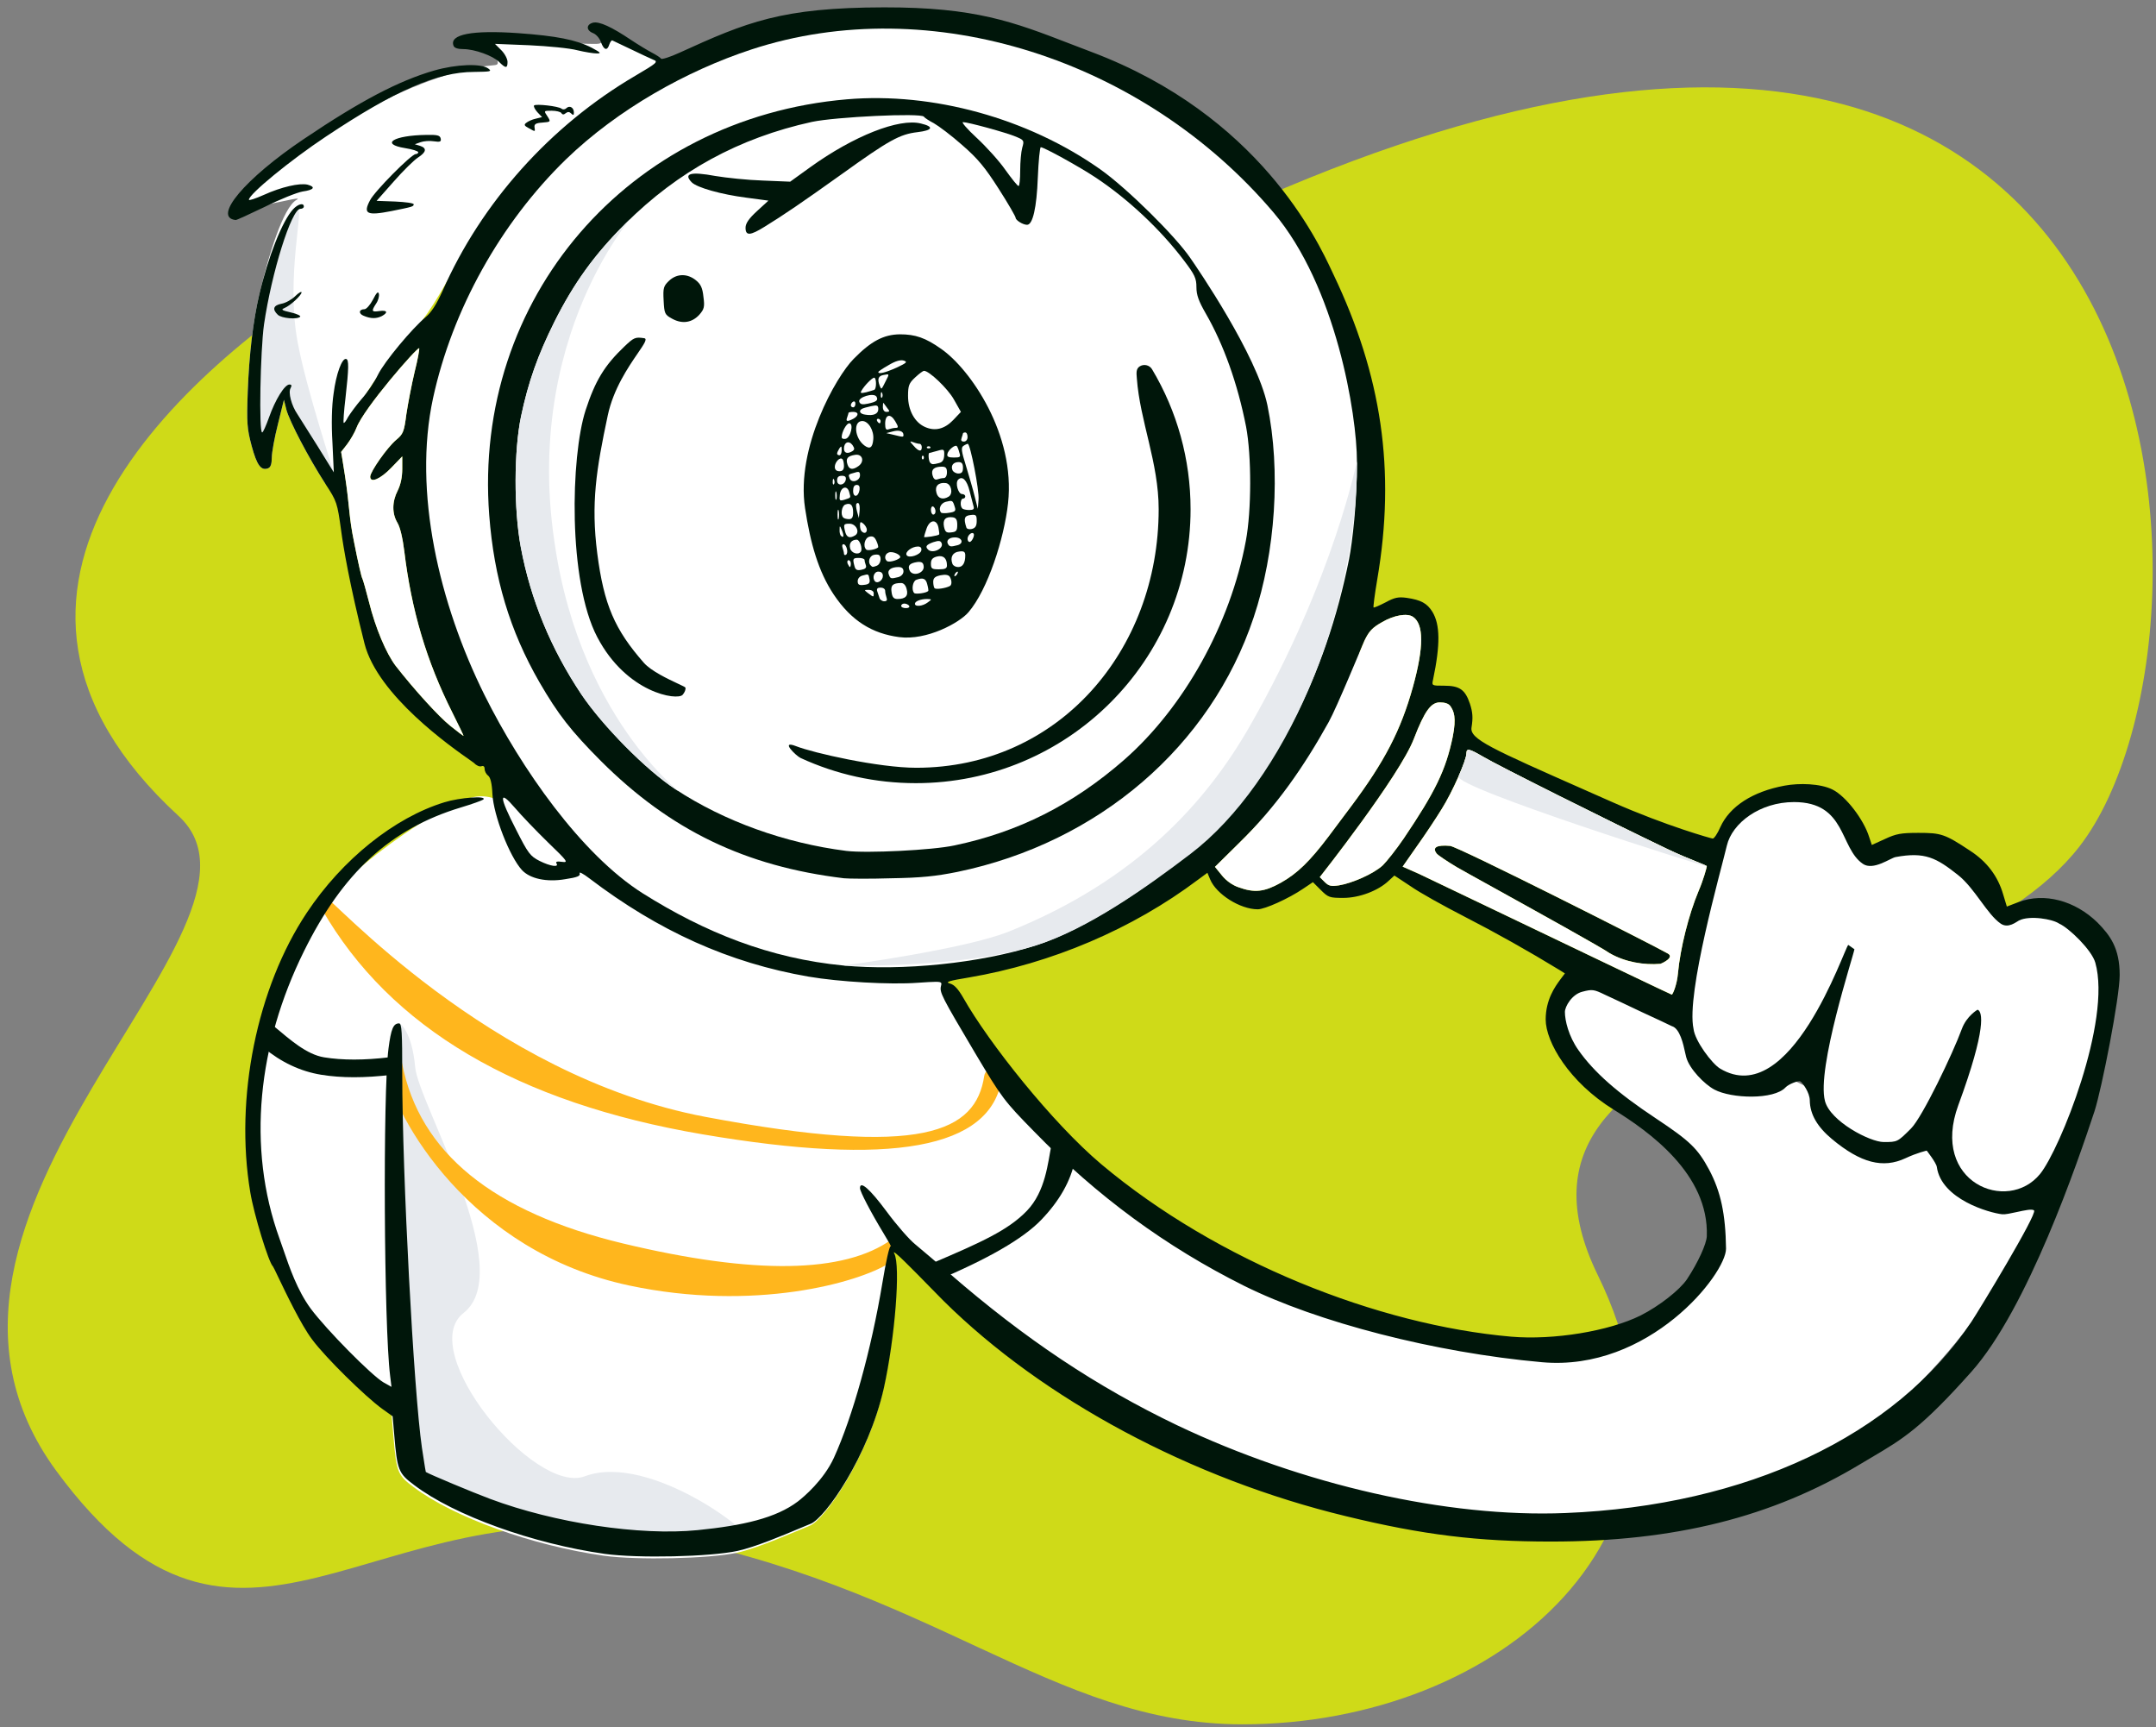 <svg width="221" height="177" viewBox="0 0 221 177" fill="none" xmlns="http://www.w3.org/2000/svg">
<rect x="0" y="0" width="221" height="177" fill="#808080" stroke="none"/>
<g id="Group">
<g id="Group 2">
<path id="Blob" fill-rule="evenodd" clip-rule="evenodd" d="M127.341 176.703C153.663 176.703 176.762 157.189 163.789 130.684C150.817 104.179 199.017 105.035 213.176 86.716C230.443 64.376 225.443 -30.455 114.594 27.359C96.838 36.62 51.235 17.831 36.108 27.154C18.303 38.127 -6.749 60.597 18.303 83.615C30.642 94.953 -13.599 124.381 5.778 150.741C24.685 176.462 37.938 151.942 66.724 157.189C95.509 162.435 107.792 176.703 127.341 176.703Z" fill="#CFDA18"/>
<path id="Whites" d="M96.79 130.592C96.79 130.592 102.851 127.75 105.113 125.774C107.376 123.797 110.189 118.886 110.189 118.886C110.189 118.886 141.088 141.126 161.234 137.953C165.876 137.222 174.921 134.147 175.498 128.729C177.073 113.933 155.281 110.153 160.042 102.65C162.947 98.07 171.973 104.886 171.973 104.886L209.411 123.239C209.411 123.239 196.478 155.015 165.09 156.288C126.48 157.855 96.79 130.592 96.79 130.592Z" fill="white"/>
<path id="Whites_2" fill-rule="evenodd" clip-rule="evenodd" d="M67.108 6.151C66.756 6.014 64.869 3.711 62.474 3.292C61.385 3.101 62.373 4.483 61.175 4.495C57.607 4.532 51.808 3.864 50.733 4.495C49.935 4.963 51.693 6.596 50.733 6.671C41.676 7.379 27.86 16.392 24.862 20.764C23.908 22.155 31.624 19.795 30.394 20.483C29.015 21.255 27.484 26.31 26.569 30.215C25.936 32.904 25.537 36.364 25.396 40.129C25.279 43.379 25.326 43.917 25.795 45.694C26.335 47.681 26.757 48.266 27.484 47.985C27.742 47.892 27.86 47.541 27.86 46.886C27.86 46.372 28.141 44.829 28.493 43.449L29.103 40.971L29.361 41.999C29.69 43.192 31.613 46.886 33.349 49.575C33.443 49.718 33.846 49.536 34.209 48.661C34.54 47.864 34.406 46.59 34.968 45.224C36.249 42.114 38.764 38.071 41.676 34.834C45.981 30.05 47.409 24.514 51.444 20.07C58.973 11.776 68.423 6.666 67.108 6.151Z" fill="white"/>
<path id="Shadow" fill-rule="evenodd" clip-rule="evenodd" d="M30.501 21.611C29.294 22.579 27.501 30.431 27.47 30.562C26.836 33.251 26.226 42.589 26.85 44.356C27.474 46.124 29.222 39.752 29.222 39.752C29.222 39.752 31.863 46.588 34.197 48.462C34.297 48.542 31.423 40.004 30.501 35.02C29.285 28.441 31.189 21.06 30.501 21.611Z" fill="#E7EAEE"/>
<path id="Whites_3" fill-rule="evenodd" clip-rule="evenodd" d="M75.521 159.124C77.773 158.633 81.573 156.923 83.028 156.339C84.483 155.754 88.917 149.514 90.512 142.476C91.662 137.286 92.248 129.897 91.591 128.658C91.494 128.482 91.139 125.122 92.084 126.219C94.184 128.658 96.677 132.486 104.541 125.626C106.683 123.758 109.522 121.346 108.775 119.214C106.683 113.25 97.616 101.239 96.234 100.329C94.582 99.242 86.228 100.166 73.797 96.509C59.699 92.362 53.829 80.15 48.312 81.74C43.85 83.025 33.16 90.925 30.477 95.928C17.812 119.548 33.16 136.098 36.656 140.852L40.049 142.313L40.167 145.329L40.331 147.223C40.636 150.847 40.753 151.174 42.395 152.39C46.501 155.5 54.595 158.399 61.914 159.428C65.316 159.896 72.706 159.732 75.521 159.124Z" fill="white"/>
<path id="Shadow_2" fill-rule="evenodd" clip-rule="evenodd" d="M41.384 144.225L41.548 146.119C41.853 149.743 41.971 150.07 43.613 151.286C46.035 153.121 49.845 154.882 54.065 156.229C56.998 157.166 60.13 157.902 63.132 158.324C66.533 158.792 73.923 158.628 76.739 158.02C78.13 157.72 66.684 148.757 59.941 151.286C54.763 153.228 42.558 138.415 47.52 134.545C53.087 130.203 42.886 113.08 42.558 109.362C42.229 105.645 40.936 104.756 40.898 104.887C40.86 105.017 40.86 105.462 40.962 106.534C41.4 111.153 41.384 144.225 41.384 144.225Z" fill="#E7EAEE"/>
<g id="Group_2">
<path id="Highlights" fill-rule="evenodd" clip-rule="evenodd" d="M40.162 108.301C40.654 108.205 41.132 108.526 41.227 109.017C42.998 118.083 50.487 124.221 63.88 127.43C77.352 130.659 86.528 130.485 91.363 127.038C91.771 126.747 91.467 129.239 91.168 129.43C88.014 131.445 77.293 134.453 64.498 131.734C48.138 128.259 40.457 114.549 39.444 109.363C39.348 108.872 39.669 108.396 40.162 108.301Z" fill="#FFB61D"/>
<path id="Highlights_2" fill-rule="evenodd" clip-rule="evenodd" d="M33.34 91.943C33.775 91.695 50.024 110.255 72.323 114.456C94.622 118.658 100.021 115.986 100.889 110.255C100.964 109.761 101.427 109.42 101.923 109.495C102.419 109.57 102.76 110.031 102.686 110.526C101.586 117.788 91.267 119.516 72.017 116.242C53.009 113.009 39.977 105.328 33.002 93.179C32.753 92.745 32.904 92.192 33.34 91.943Z" fill="#FFB61D"/>
<path id="Stroke" fill-rule="evenodd" clip-rule="evenodd" d="M126.932 90.914C126.322 90.704 125.665 90.236 125.243 89.698L124.539 88.833L127.026 86.378C130.85 82.637 133.783 78.802 136.316 74.243C137.161 72.723 139.296 67.649 139.296 67.158C139.296 66.995 139.554 66.34 139.859 65.662C140.328 64.68 140.68 64.306 141.689 63.745C142.885 63.043 144.246 62.809 144.832 63.207C145.958 63.955 145.958 66.317 144.832 70.385C143.589 74.851 141.923 78.054 138.475 82.66C137.935 83.362 136.926 84.741 136.199 85.7C134.252 88.272 132.985 89.511 131.272 90.47C129.583 91.405 128.598 91.522 126.932 90.914ZM143.777 88.81L145.466 89.558C145.816 89.719 149.68 91.57 154.321 93.792C161.804 97.376 171.308 101.927 171.366 101.927C171.46 101.927 171.9 100.912 171.999 99.729C172.234 97.18 173.102 93.72 174.111 91.312C174.58 90.236 174.955 88.892 174.955 88.775C174.955 88.722 174.574 88.568 173.949 88.317C173.206 88.019 172.118 87.581 170.92 87.01C165.008 84.18 153.442 78.405 152.011 77.54C150.603 76.722 150.322 76.651 150.322 77.189C150.322 77.891 148.891 81.141 147.788 82.894C147.202 83.853 146.052 85.583 145.231 86.729L143.777 88.81ZM170.967 97.718C171.64 98.107 170.474 98.677 170.193 98.77C168.535 98.911 166.584 98.6 164.985 97.671C164.148 97.081 157.565 93.436 153.199 91.018C151.202 89.912 149.669 89.063 149.36 88.88C148.375 88.296 147.436 87.664 147.272 87.477C146.779 86.846 147.249 86.565 148.633 86.682C149.465 86.752 169.514 96.879 170.967 97.718ZM82.009 156.603L82.009 156.603L82.01 156.603L82.013 156.602C82.449 156.418 82.823 156.261 83.109 156.146C84.564 155.561 88.997 149.322 90.592 142.284C91.742 137.093 92.328 129.705 91.671 128.465C91.275 127.748 93.628 130.155 95.381 131.948L95.382 131.95L95.382 131.95L95.386 131.954C95.915 132.495 96.389 132.98 96.715 133.305C106.944 143.43 122.17 151.566 137.982 155.378C145.864 157.295 151.471 157.973 159.002 157.973C171.647 157.973 181.618 155.495 190.673 150.047C191.098 149.791 191.496 149.556 191.875 149.333L191.879 149.33L191.888 149.325L191.891 149.324L191.891 149.323C195.048 147.461 196.928 146.351 202.075 140.577C207.848 134.1 212.984 119.066 214.697 113.875C215.447 111.537 217.277 102.237 217.277 99.916C217.277 97.169 216.315 95.871 215.002 94.538C212.679 92.27 209.535 91.452 206.931 92.434L205.711 92.902L205.336 91.662C204.796 89.792 203.67 88.296 201.934 87.173C199.354 85.466 198.978 85.349 196.656 85.349C194.849 85.349 194.357 85.443 193.207 85.981L191.87 86.589L191.588 85.747C191.049 84.017 189.239 81.605 187.835 80.907C186.589 80.288 184.434 80.231 182.932 80.509C179.647 81.117 177.301 82.637 176.339 84.765C176.058 85.419 175.706 85.934 175.565 85.934C175.448 85.934 170.826 84.647 165.313 82.216C164.387 81.806 163.517 81.422 162.7 81.061L162.689 81.056C152.789 76.683 150.643 75.735 150.838 74.547C151.002 73.542 150.955 72.98 150.674 72.115C150.181 70.666 149.618 70.268 148.023 70.268C146.756 70.268 146.756 70.268 146.897 69.637C147.647 66.059 147.624 64.002 146.826 62.693C146.287 61.827 145.653 61.477 144.199 61.266C143.354 61.149 142.955 61.219 142.017 61.734C141.384 62.061 140.844 62.295 140.797 62.248C140.75 62.202 140.914 60.916 141.172 59.396C143.096 48.149 141.61 38.459 136.707 28.171C136.66 28.073 136.605 27.956 136.543 27.823C135.053 24.634 129.059 11.808 111.918 5.337C111.142 5.044 110.408 4.761 109.702 4.489L109.702 4.489C103.863 2.236 99.981 0.739 90.616 0.754C80.118 0.772 76.563 2.251 69.642 5.407C68.68 5.851 67.836 6.109 67.766 6.015C67.695 5.898 67.249 5.618 66.804 5.384C66.358 5.15 65.396 4.565 64.692 4.098C62.675 2.742 61.431 2.181 60.798 2.321C60.071 2.508 60.071 3.116 60.798 3.396C61.103 3.513 61.455 3.911 61.596 4.308C61.901 5.15 62.252 5.244 62.464 4.542C62.557 4.285 62.698 4.098 62.769 4.145C62.795 4.158 62.884 4.2 63.021 4.263L63.021 4.263L63.021 4.263L63.021 4.263L63.022 4.264L63.022 4.264C63.365 4.424 64.005 4.722 64.692 5.057C65.654 5.524 66.71 6.015 66.991 6.132C67.507 6.319 67.343 6.459 65.115 7.769C56.411 12.866 49.326 20.792 45.361 29.818C44.751 31.174 44.212 32.016 43.648 32.483C42.217 33.676 39.402 37.066 38.745 38.399C38.393 39.124 37.643 40.246 37.056 40.901C36.493 41.555 35.883 42.397 35.672 42.748C35.484 43.122 35.297 43.379 35.226 43.332C35.179 43.262 35.25 42.117 35.414 40.784C35.766 37.674 35.766 36.856 35.484 36.785C35.062 36.669 34.452 38.305 34.194 40.34C34.006 41.579 33.959 43.449 34.077 45.367L34.217 48.406L32.552 45.717C31.978 44.817 31.413 43.916 31.012 43.277L31.012 43.277L31.012 43.276C30.757 42.871 30.569 42.571 30.487 42.444C29.877 41.555 29.525 40.223 29.784 39.778C29.924 39.521 29.901 39.404 29.666 39.404C29.174 39.404 28.212 40.971 27.578 42.771C27.273 43.613 26.968 44.314 26.874 44.314C26.523 44.314 26.687 35.944 27.062 33.255C27.836 27.947 29.877 21.4 30.792 21.4C30.98 21.4 31.144 21.307 31.144 21.166C31.144 20.746 30.534 20.909 30.041 21.447C28.939 22.64 27.484 26.311 26.569 30.215C25.936 32.904 25.537 36.365 25.396 40.129C25.279 43.379 25.326 43.917 25.795 45.694C26.335 47.681 26.757 48.266 27.484 47.985C27.742 47.892 27.86 47.541 27.86 46.886C27.86 46.372 28.141 44.829 28.493 43.449L29.103 40.971L29.361 42C29.69 43.192 31.613 46.886 33.349 49.575C34.546 51.399 34.569 51.516 34.968 54.369C35.179 55.982 35.836 59.906 37.361 65.942C38.709 71.276 46.283 76.567 48.174 77.888C48.423 78.062 48.574 78.167 48.599 78.195C48.833 78.452 49.162 78.592 49.349 78.522C49.56 78.452 49.678 78.545 49.678 78.802C49.678 79.036 49.842 79.34 50.03 79.481C50.264 79.644 50.428 80.275 50.475 81.374C50.593 83.572 52.235 87.781 53.502 89.161C54.323 90.049 56.035 90.423 57.936 90.096C59.179 89.909 59.531 89.769 59.414 89.488C59.343 89.301 59.789 89.535 60.399 90.002C67.531 95.427 74.757 98.677 82.874 100.08C86.017 100.618 91.226 100.922 94.064 100.711C95.885 100.592 96.385 100.56 96.478 100.738C96.513 100.806 96.49 100.904 96.457 101.039C96.293 101.693 96.504 102.091 99.953 107.913C102.698 112.519 102.932 112.823 105.982 115.933C112.457 122.596 119.519 127.764 127.519 131.762C135.049 135.503 147.073 138.613 158.064 139.595C169.055 140.577 176.949 130.523 176.926 127.951C176.879 124.42 176.386 122.105 175.19 119.861C174.017 117.686 173.242 116.938 169.723 114.6C165.806 112.005 163.389 109.877 161.794 107.609C160.785 106.183 160.41 104.569 160.41 103.704C160.41 103.143 161.137 101.88 162.216 101.623C163.202 101.366 163.389 101.389 164.492 101.927C165.149 102.231 166.861 103.026 168.269 103.704C169.7 104.359 171.084 105.013 171.366 105.154C172.196 105.384 172.547 107.003 172.737 107.88C172.779 108.076 172.814 108.235 172.844 108.334C173.172 109.549 174.726 111.119 175.729 111.654C177.49 112.592 181.829 112.718 183.026 111.432C183.331 111.105 184.342 110.702 184.55 110.824C184.759 110.946 185.512 111.958 185.512 112.776C185.536 114.179 186.263 115.465 187.811 116.751C190.744 119.183 193.019 119.767 195.319 118.692C196.515 118.131 197.496 117.911 197.496 117.911C197.496 117.911 198.474 119.155 198.533 119.58C198.993 122.902 203.928 124.295 205.242 124.435C205.543 124.465 206.129 124.337 206.724 124.207C207.52 124.032 208.332 123.854 208.503 124.046C208.838 124.423 202.896 134.217 202.075 135.456C194.263 147.147 179.061 154.302 160.457 155.05C148.375 155.541 133.524 152.174 120.645 146.048C112.41 142.097 105.114 137.257 97.302 130.476C95.941 129.307 94.369 127.974 93.806 127.507C93.243 127.062 91.906 125.543 90.874 124.14C89.138 121.801 88.152 120.96 88.152 121.755C88.152 122.105 89.278 124.257 90.569 126.384C91.085 127.226 91.413 127.811 91.296 127.717C91.179 127.624 90.803 129.307 90.451 131.458C89.302 138.356 87.402 145.16 85.478 149.392C84.422 151.683 82.398 153.395 81.788 153.862C79.536 155.569 76.164 156.336 71.496 156.804C65.584 157.389 56.88 156.079 50.241 153.601C48.481 152.946 43.953 151.052 43.648 150.842C43.63 150.823 43.526 150.151 43.381 149.212L43.381 149.209C43.34 148.945 43.296 148.66 43.25 148.363C42.405 142.588 41.232 120.352 41.232 110.064C41.232 105.808 41.185 104.873 40.904 104.873C40.317 104.873 40.083 105.434 39.824 107.445C39.238 112.028 39.355 135.947 39.989 140.975L40.129 142.12L39.332 141.676C38.112 140.975 33.467 136.275 31.848 134.1C30.477 132.241 29.663 129.86 29.054 128.079C28.912 127.665 28.781 127.283 28.657 126.948C25.256 117.548 26.452 107.001 31.144 97.508C35.132 89.418 40.036 84.928 47.214 82.754C48.387 82.403 49.42 82.029 49.537 81.936C49.983 81.515 47.12 81.725 45.549 82.216C40.434 83.783 35.086 88.062 31.449 93.533C26.335 101.202 24.036 112.519 25.654 122.176C26.03 124.467 27.555 129.424 27.977 129.775C28.014 129.812 28.207 130.215 28.499 130.826C29.306 132.513 30.869 135.78 31.989 137.257C33.349 139.104 37.455 143.126 39.167 144.365L40.247 145.136L40.411 147.03C40.716 150.655 40.833 150.982 42.475 152.198C46.581 155.308 54.675 158.207 61.994 159.236C65.396 159.703 72.786 159.54 75.601 158.932C77.411 158.537 80.22 157.356 82.009 156.603ZM154.897 136.976C141.266 135.784 124.797 129.307 112.879 119.299C107.859 115.067 101.337 106.837 98.756 102.278C98.217 101.342 97.818 100.898 97.349 100.781C96.856 100.641 97.278 100.501 99.296 100.173C107.812 98.724 116.094 95.193 122.78 90.166L123.765 89.441L124.047 90.119C124.68 91.639 127.12 93.182 128.926 93.182C129.653 93.182 132.093 92.083 133.571 91.078L134.58 90.4L135.401 91.218C136.152 91.966 136.293 92.013 137.7 92.013C139.319 92.013 141.266 91.288 142.345 90.26L142.932 89.722L144.598 90.821C145.489 91.452 147.976 92.832 150.111 93.93C153.301 95.567 156.68 97.461 159.894 99.425L160.41 99.752L159.917 100.407C159.401 101.109 158.44 102.441 158.44 104.476C158.44 106.767 160.83 110.884 165.407 113.711C169.002 115.933 175.19 120.302 174.955 126.688C174.927 127.46 174.064 129.377 172.914 131.107C172.163 132.206 170.075 133.843 168.175 134.802C164.938 136.415 159.237 137.35 154.897 136.976ZM29.807 32.016C30.44 32.156 30.863 32.366 30.769 32.46C30.464 32.764 28.845 32.624 28.47 32.249C27.883 31.688 28.024 31.291 28.845 31.127C29.267 31.057 29.901 30.706 30.253 30.356C30.605 30.005 30.91 29.841 30.91 29.958C30.91 30.262 29.736 31.338 29.15 31.571C28.775 31.735 28.892 31.805 29.807 32.016ZM39.144 32.39C39.824 32.016 39.684 31.759 38.886 31.875C38.088 31.992 38.041 31.899 38.558 31.104C38.769 30.8 38.886 30.356 38.839 30.122C38.769 29.818 38.605 29.958 38.229 30.706C37.948 31.244 37.549 31.688 37.361 31.688C36.775 31.688 36.728 32.156 37.291 32.366C38.018 32.67 38.581 32.67 39.144 32.39ZM31.027 19.623C30.464 19.717 28.704 20.418 27.156 21.19C25.584 21.938 24.247 22.569 24.153 22.546C21.76 22.289 25.091 18.314 31.144 14.246C36.939 10.341 40.857 8.283 44.493 7.231C46.769 6.576 49.326 6.483 50.053 7.021C50.452 7.325 50.311 7.348 48.575 7.371C44.821 7.371 40.481 9.289 33.42 13.988C29.76 16.42 25.514 19.904 25.514 20.465C25.514 20.582 26.194 20.348 27.039 19.974C28.845 19.156 30.698 18.735 31.52 18.922C32.388 19.156 32.2 19.46 31.027 19.623ZM40.106 21.634C42.311 21.19 42.405 21.167 42.405 20.933C42.405 20.816 41.56 20.699 40.505 20.652L38.605 20.582L40.364 18.595C41.326 17.496 42.452 16.397 42.851 16.14C43.719 15.578 43.766 15.181 43.062 14.947L42.522 14.783L43.109 14.573C43.437 14.456 44.047 14.409 44.469 14.479C45.103 14.573 45.244 14.526 45.173 14.199C45.103 13.871 44.845 13.801 43.695 13.825C40.34 13.871 38.91 14.76 41.537 15.181C42.264 15.298 42.874 15.485 42.874 15.602C42.874 15.695 42.757 15.789 42.616 15.789C42.17 15.789 38.393 19.6 37.924 20.535C37.197 21.915 37.596 22.125 40.106 21.634ZM55.59 12.562C54.909 12.609 54.745 12.726 54.792 13.053L54.799 13.101L54.799 13.101C54.826 13.274 54.841 13.373 54.802 13.403C54.749 13.444 54.599 13.359 54.244 13.158L54.182 13.123C53.736 12.889 53.689 12.773 53.947 12.585C54.112 12.445 54.557 12.235 54.909 12.165L55.566 12.001L55.074 11.486C54.816 11.183 54.675 10.902 54.745 10.808C54.933 10.621 57.232 10.879 57.56 11.136C57.701 11.253 57.912 11.229 58.053 11.089C58.381 10.762 58.827 11.019 58.827 11.533C58.827 11.814 58.757 11.837 58.546 11.627C58.358 11.44 58.194 11.44 57.983 11.603C57.795 11.767 57.654 11.767 57.537 11.58C57.467 11.463 57.021 11.346 56.551 11.346C56.118 11.346 55.914 11.346 55.872 11.429C55.835 11.502 55.928 11.642 56.106 11.907C56.48 12.49 56.458 12.492 55.598 12.561L55.59 12.562ZM52.024 6.343C52.024 6.039 51.742 5.501 51.39 5.15L50.733 4.495L54.252 4.636C56.2 4.729 58.405 4.94 59.179 5.15C59.953 5.337 60.845 5.477 61.173 5.477C61.666 5.477 61.572 5.384 60.657 4.893C59.062 4.075 57.021 3.677 53.103 3.396C48.411 3.069 46.041 3.513 46.487 4.682C46.557 4.916 46.933 5.033 47.496 5.033C48.645 5.033 50.522 5.711 51.156 6.343C51.836 7.021 52.024 7.021 52.024 6.343ZM40.575 68.257C42.475 70.689 44.986 73.448 46.159 74.383C46.862 74.945 47.472 75.412 47.519 75.412C47.543 75.412 47.027 74.337 46.37 73.027C43.719 67.766 42.17 62.529 41.443 56.496C41.279 55.164 41.021 54.041 40.739 53.574C40.176 52.638 40.176 51.422 40.763 50.277C41.068 49.669 41.232 48.897 41.232 48.056V46.77L40.106 47.939C39.003 49.084 37.948 49.552 37.948 48.85C37.948 48.336 39.684 45.858 40.599 45.086C41.326 44.478 41.42 44.268 41.654 42.444C41.819 41.345 42.194 39.404 42.499 38.118C42.827 36.832 43.015 35.733 42.968 35.687C42.804 35.523 37.291 41.834 36.54 43.847C36.375 44.289 35.93 45.063 35.578 45.53L34.968 46.311C34.968 46.311 35.158 47.404 35.367 48.778C35.578 50.165 35.678 51.119 35.766 51.969C35.884 53.106 35.983 54.056 36.305 55.608C36.681 57.525 37.056 59.185 37.15 59.302C37.22 59.442 37.525 60.518 37.83 61.71C38.487 64.353 39.59 66.971 40.575 68.257ZM135.777 90.376L135.284 89.885C135.284 89.885 143.461 79.531 144.926 75.716C146.044 72.805 146.702 71.979 147.59 71.979C148.087 71.979 148.492 72.092 148.68 72.373C149.008 72.864 149.325 73.472 148.902 75.552C148.199 78.919 147.119 81.141 143.882 85.934C143.131 87.033 142.169 88.249 141.747 88.67C140.762 89.582 138.545 90.517 137.255 90.727C136.433 90.844 136.199 90.797 135.777 90.376Z" fill="#00160A"/>
<path id="Whites_4" d="M200.738 113.25C203.657 105.324 203.215 103.635 202.709 103.47C202.709 103.47 201.594 104.102 201.101 105.434C200.186 107.936 197.055 114.483 195.882 115.652C194.498 117.032 194.498 117.032 193.09 117.032C191.682 117.032 187.623 114.919 187.07 112.836C186.186 109.504 189.993 97.929 190.087 97.274L189.454 96.83C189.031 97.227 183.538 113.828 176.316 109.503C175.489 109.007 173.735 106.674 173.595 105.434C172.813 101.834 176.4 89.243 177.01 86.656C177.556 84.341 180.398 82.193 183.894 82.193C189.266 82.193 188.544 86.873 190.951 88.523C192.017 89.254 193.77 87.928 194.31 87.828C197.336 87.267 198.496 87.92 200.714 89.675C202.427 91.03 203.694 93.711 205.089 94.655C205.864 95.18 206.686 94.463 206.955 94.328C208.059 93.776 210.427 94.188 211.084 94.655C212.047 95.074 214.407 97.335 214.779 98.65C216.469 104.609 211.134 117.821 209.12 120.3C205.785 124.402 197.819 121.175 200.738 113.25Z" fill="white"/>
<path id="Shape" fill-rule="evenodd" clip-rule="evenodd" d="M65.865 91.533C72.293 95.578 78.921 98.22 86.476 98.945C92.434 99.506 100.469 98.734 106.24 96.864C111.096 95.297 117.665 90.957 122.052 87.287C130.568 80.178 135.941 69.076 138.287 57.291C138.615 55.631 139.116 51.458 139.093 47.32C139.093 42.503 136.966 29.34 130.521 21.751C117.23 6.098 95.382 -0.954 77.02 5.071C70.396 7.245 63.344 11.182 58.018 16.326C51.309 22.85 46.359 31.735 44.388 40.807C42.324 50.394 45.009 61.851 49.678 71.25C53.408 78.732 59.554 87.534 65.865 91.533ZM128.504 63.277C124.093 76.488 112.598 86.355 98.146 89.348C95.941 89.792 94.416 89.956 91.32 90.002C89.138 90.072 86.956 90.049 86.51 90.002C76.399 88.786 68.704 85.069 61.619 78.007C58.522 74.898 57.208 73.214 55.285 69.894C52.258 64.633 50.639 59.255 50.147 52.779C48.458 30.589 64.387 12.094 86.815 10.177C95.613 9.429 105.372 12.118 112.786 17.355C115.53 19.296 120.504 24.206 122.052 26.497C122.686 27.409 128.832 36.365 129.912 41.509C131.296 48.196 130.756 56.566 128.504 63.277Z" fill="white"/>
<path id="Shadow_3" fill-rule="evenodd" clip-rule="evenodd" d="M139.101 47.32C139.101 63.014 131.653 80.171 122.04 87.499C117.453 90.995 111.46 95.228 106.24 96.864C98.591 99.26 86.476 98.945 86.476 98.945C86.476 98.945 98.836 97.298 103.417 95.461C116.552 90.192 123.722 82.105 128.149 74.346C136.889 59.029 139.101 46.938 139.101 47.32Z" fill="#E7EAEE"/>
<path id="Shape_2" fill-rule="evenodd" clip-rule="evenodd" d="M86.745 87.197C80.481 86.402 74.264 84.18 69.243 80.884C66.264 78.943 61.76 74.383 59.578 71.133C56.458 66.457 54.393 61.453 53.384 56.075C52.657 52.171 52.681 46.162 53.408 42.678C54.159 39.124 55.12 36.411 56.833 32.974C58.827 29 60.939 26.077 64.106 22.92C69.502 17.543 75.766 14.129 83.226 12.492C85.642 11.978 94.393 11.557 94.698 11.954C94.768 12.071 95.237 12.375 95.73 12.632C96.223 12.913 97.537 13.895 98.616 14.854C100.234 16.256 100.962 17.145 102.369 19.343C103.331 20.839 104.105 22.195 104.105 22.312C104.105 22.57 104.856 23.037 105.278 23.037C105.865 23.037 106.264 21.284 106.381 18.197C106.451 16.49 106.592 15.087 106.686 15.087C107.014 15.087 110.627 17.075 112.316 18.197C115.624 20.395 118.932 23.481 121.372 26.708C122.475 28.158 122.639 28.532 122.639 29.42C122.639 30.239 122.874 30.87 123.601 32.133C125.431 35.313 126.862 39.311 127.73 43.73C128.293 46.7 128.293 52.311 127.706 55.421C126.111 63.979 121.372 72.49 115.202 77.891C109.97 82.45 104.41 85.256 97.841 86.635C95.589 87.126 88.833 87.454 86.745 87.197ZM69.971 71.204C70.182 70.97 70.323 70.619 70.252 70.455C70.231 70.406 69.938 70.269 69.507 70.067C68.505 69.597 66.763 68.781 66.007 67.93C63.004 64.516 61.902 61.968 61.221 56.707C60.565 51.586 61.116 48.124 62.301 42.561C62.878 39.847 64.414 37.605 65.369 36.21C66.019 35.262 66.4 34.705 66.029 34.658C65.115 34.518 64.974 34.588 64.012 35.5C61.947 37.464 61.009 39.03 60.024 42.047C58.499 46.77 58.204 59.534 61.221 65.288C64.239 71.042 69.431 71.811 69.971 71.204ZM103.331 51.563C102.933 55.195 101.243 60.448 99.273 62.739C98.358 63.815 94.999 65.662 92.164 65.288C89.426 64.927 87.284 63.651 85.454 60.916C83.883 58.554 83.071 55.688 82.522 52.077C81.574 45.843 85.713 38.586 87.496 36.786C89.302 34.938 90.592 34.284 92.234 34.26C93.83 34.26 94.862 34.611 96.481 35.757C99.437 37.814 104.105 44.505 103.331 51.563ZM71.707 32.226C72.176 31.688 72.246 31.431 72.106 30.426C72.012 29.491 71.824 29.116 71.332 28.719C70.463 28.017 69.384 28.017 68.587 28.766C68.024 29.303 67.953 29.491 68.024 30.776C68.094 32.156 68.141 32.25 68.915 32.67C69.947 33.232 70.956 33.068 71.707 32.226ZM86.346 17.8C82.123 20.816 80.293 22.055 78.393 23.224C76.892 24.16 76.422 24.183 76.422 23.341C76.422 22.897 76.751 22.406 77.595 21.634L78.768 20.559L76.493 20.255C73.936 19.927 71.449 19.226 70.909 18.688C70.018 17.776 70.792 17.566 73.326 18.034C74.452 18.221 76.633 18.454 78.182 18.501L80.997 18.618L83.038 17.145C87.519 13.918 92.164 12.095 94.393 12.656C95.777 12.983 95.613 13.357 94.041 13.544C92.234 13.755 91.132 14.363 86.346 17.8Z" fill="white"/>
<path id="Whites_5" d="M92.375 62.085C92.375 61.968 92.516 61.851 92.704 61.851C92.891 61.851 93.126 61.968 93.196 62.085C93.267 62.225 93.126 62.319 92.868 62.319C92.586 62.319 92.375 62.225 92.375 62.085Z" fill="white"/>
<path id="Whites_6" d="M93.783 61.874C93.783 61.617 94.369 61.383 95.026 61.383C95.542 61.406 95.542 61.406 95.097 61.734C94.581 62.131 93.783 62.201 93.783 61.874Z" fill="white"/>
<path id="Whites_7" d="M90.147 61.266C90.076 61.079 89.982 60.752 89.912 60.565C89.841 60.331 89.959 60.214 90.264 60.214C90.522 60.214 90.733 60.354 90.733 60.541C90.733 60.728 90.803 61.032 90.874 61.243C90.968 61.5 90.897 61.617 90.639 61.617C90.428 61.617 90.193 61.453 90.147 61.266Z" fill="white"/>
<path id="Whites_8" d="M91.39 60.682C91.273 59.98 91.531 59.746 92.375 59.746C92.633 59.746 92.844 59.98 92.938 60.378C93.126 61.056 92.821 61.383 92 61.383C91.624 61.383 91.46 61.219 91.39 60.682Z" fill="white"/>
<path id="Whites_9" d="M88.997 60.798C88.551 60.448 88.551 60.448 89.044 60.448C89.349 60.448 89.56 60.588 89.56 60.798C89.56 61.219 89.56 61.219 88.997 60.798Z" fill="white"/>
<path id="Whites_10" d="M93.713 60.775C93.407 60.471 93.548 59.559 93.924 59.419C94.604 59.162 94.909 59.279 95.05 59.887C95.144 60.237 95.19 60.541 95.144 60.565C94.956 60.775 93.853 60.915 93.713 60.775Z" fill="white"/>
<path id="Whites_11" d="M95.8 60.284C95.73 60.214 95.66 59.91 95.66 59.629C95.66 59.232 95.847 59.068 96.41 58.951C96.903 58.858 97.208 58.904 97.349 59.092C97.583 59.466 97.583 59.933 97.372 60.05C96.95 60.284 95.965 60.424 95.8 60.284Z" fill="white"/>
<path id="Whites_12" d="M87.918 59.559C87.918 59.279 88.129 59.045 88.434 58.975C89.044 58.811 89.02 58.788 89.138 59.396C89.185 59.746 89.067 59.887 88.575 59.934C88.059 60.004 87.918 59.91 87.918 59.559Z" fill="white"/>
<path id="Whites_13" d="M89.701 59.583C89.372 59.232 89.584 58.577 90.029 58.577C90.334 58.577 90.499 58.741 90.499 59.022C90.499 59.466 89.959 59.84 89.701 59.583Z" fill="white"/>
<path id="Whites_14" d="M91.108 58.881C90.921 58.437 91.32 58.11 92.094 58.11C92.446 58.11 92.61 58.25 92.61 58.554C92.61 58.811 92.399 59.045 92.094 59.138C91.32 59.325 91.273 59.325 91.108 58.881Z" fill="white"/>
<path id="Whites_15" d="M97.888 58.811C97.959 58.694 98.076 58.577 98.147 58.577C98.217 58.577 98.194 58.694 98.123 58.811C98.053 58.952 97.935 59.045 97.865 59.045C97.795 59.045 97.818 58.952 97.888 58.811Z" fill="white"/>
<path id="Whites_16" d="M93.22 58.414C93.032 57.946 93.267 57.712 94.017 57.595C94.44 57.548 94.627 57.642 94.674 57.969C94.838 58.741 93.501 59.162 93.22 58.414Z" fill="white"/>
<path id="Whites_17" d="M87.589 58.016C87.378 57.245 87.425 57.174 88.035 57.174C88.364 57.174 88.622 57.268 88.622 57.385C88.622 57.502 88.692 57.759 88.762 57.946C88.833 58.18 88.692 58.32 88.293 58.39C87.847 58.484 87.683 58.39 87.589 58.016Z" fill="white"/>
<path id="Whites_18" d="M95.425 57.759C95.425 57.338 95.589 57.151 96.035 57.034C96.692 56.87 97.067 57.198 97.067 57.946C97.067 58.25 96.88 58.343 96.246 58.343C95.519 58.343 95.425 58.273 95.425 57.759Z" fill="white"/>
<path id="Whites_19" d="M86.885 57.759C86.815 57.572 86.862 57.408 86.979 57.408C87.12 57.408 87.214 57.572 87.214 57.759C87.214 57.946 87.167 58.11 87.12 58.11C87.073 58.11 86.979 57.946 86.885 57.759Z" fill="white"/>
<path id="Whites_20" d="M89.255 57.946C88.927 57.642 89.114 56.987 89.537 56.87C89.795 56.8 90.053 56.824 90.123 56.894C90.405 57.151 90.24 57.829 89.888 57.969C89.443 58.133 89.443 58.133 89.255 57.946Z" fill="white"/>
<path id="Whites_21" d="M97.63 57.782C97.372 57.104 97.654 56.59 98.311 56.52C98.803 56.45 98.944 56.543 98.944 56.917C98.944 57.689 98.686 58.11 98.217 58.11C97.959 58.11 97.701 57.969 97.63 57.782Z" fill="white"/>
<path id="Whites_22" d="M90.897 57.478C90.616 57.221 90.71 56.754 91.108 56.613C91.554 56.45 92.493 56.917 92.234 57.175C91.906 57.455 91.061 57.666 90.897 57.478Z" fill="white"/>
<path id="Whites_23" d="M92.938 56.894C92.727 56.566 93.478 56.005 94.088 56.005C94.369 56.005 94.487 56.146 94.44 56.403C94.346 56.87 93.149 57.245 92.938 56.894Z" fill="white"/>
<path id="Whites_24" d="M86.51 56.73C86.51 56.613 86.44 56.356 86.37 56.146C86.299 55.935 86.323 55.772 86.463 55.772C86.768 55.772 87.003 56.66 86.721 56.847C86.604 56.917 86.51 56.87 86.51 56.73Z" fill="white"/>
<path id="Whites_25" d="M87.144 56.193C87.003 55.678 87.284 55.304 87.824 55.304C88.129 55.304 88.434 56.216 88.246 56.52C87.988 56.917 87.261 56.684 87.144 56.193Z" fill="white"/>
<path id="Whites_26" d="M88.786 56.309C88.434 55.959 88.645 55.117 89.114 55C89.466 54.906 89.654 55.023 89.841 55.444C89.982 55.748 90.053 56.052 90.006 56.099C89.771 56.309 88.927 56.473 88.786 56.309Z" fill="white"/>
<path id="Whites_27" d="M95.12 56.309C94.815 56.005 94.956 55.818 95.66 55.561C96.246 55.374 96.41 55.397 96.528 55.678C96.739 56.239 95.566 56.777 95.12 56.309Z" fill="white"/>
<path id="Whites_28" d="M97.185 55.772C96.95 55.397 97.278 55.07 97.888 55.07C98.616 55.07 98.827 55.678 98.17 55.865C97.466 56.052 97.349 56.029 97.185 55.772Z" fill="white"/>
<path id="Whites_29" d="M99.179 55.21C99.179 54.859 99.601 54.485 99.789 54.672C99.953 54.836 99.624 55.538 99.39 55.538C99.273 55.538 99.179 55.397 99.179 55.21Z" fill="white"/>
<path id="Whites_30" d="M86.205 54.906C86.111 54.836 86.041 54.532 86.064 54.275C86.064 53.831 86.088 53.831 86.299 54.345C86.534 54.906 86.487 55.187 86.205 54.906Z" fill="white"/>
<path id="Whites_31" d="M86.651 54.556C86.44 53.737 86.463 53.667 87.073 53.667C87.754 53.667 88.176 54.532 87.66 54.86C87.12 55.187 86.815 55.093 86.651 54.556Z" fill="white"/>
<path id="Whites_32" d="M94.721 55.023C94.721 54.953 94.838 54.579 94.979 54.158C95.308 53.223 96.035 53.176 96.199 54.088C96.27 54.439 96.293 54.743 96.27 54.766C96.152 54.906 94.721 55.117 94.721 55.023Z" fill="white"/>
<path id="Whites_33" d="M88.317 54.439C88.223 54.369 88.152 54.088 88.152 53.831C88.152 53.457 88.223 53.433 88.504 53.667C88.692 53.831 88.856 54.111 88.856 54.275C88.856 54.626 88.575 54.719 88.317 54.439Z" fill="white"/>
<path id="Whites_34" d="M96.762 53.971C96.621 53.246 96.927 52.919 97.654 53.012C98.006 53.059 98.123 53.27 98.123 53.784C98.123 54.369 98.029 54.509 97.513 54.556C96.997 54.626 96.88 54.509 96.762 53.971Z" fill="white"/>
<path id="Whites_35" d="M99.061 54.065C98.756 53.129 98.85 52.849 99.484 52.779C100.047 52.709 100.117 52.779 100.117 53.387C100.117 53.901 99.976 54.111 99.624 54.205C99.366 54.275 99.108 54.205 99.061 54.065Z" fill="white"/>
<path id="Whites_36" d="M85.853 52.732C85.853 52.288 85.9 52.101 85.971 52.334C86.019 52.545 86.019 52.919 85.971 53.153C85.9 53.363 85.853 53.176 85.853 52.732Z" fill="white"/>
<path id="Whites_37" d="M86.44 53.036C86.135 52.755 86.276 51.843 86.651 51.703C87.191 51.493 87.449 51.75 87.449 52.522C87.449 53.013 87.331 53.2 87.026 53.2C86.792 53.2 86.51 53.129 86.44 53.036Z" fill="white"/>
<path id="Whites_38" d="M87.847 52.405C87.754 52.054 87.707 51.68 87.8 51.61C88.035 51.376 88.176 51.75 88.106 52.428L88.035 53.083L87.847 52.405Z" fill="white"/>
<path id="Whites_39" d="M95.425 52.241C95.425 51.984 95.542 51.843 95.66 51.913C95.8 51.984 95.894 52.218 95.894 52.404C95.894 52.592 95.8 52.732 95.66 52.732C95.542 52.732 95.425 52.521 95.425 52.241Z" fill="white"/>
<path id="Whites_40" d="M96.481 52.545C96.152 52.194 96.41 51.563 96.95 51.423C97.63 51.259 97.654 51.259 97.865 51.937C98.006 52.358 97.912 52.451 97.302 52.545C96.927 52.615 96.551 52.592 96.481 52.545Z" fill="white"/>
<path id="Whites_41" d="M98.639 52.101C98.381 51.867 98.451 51.095 98.71 51.095C98.85 51.095 98.944 51.002 98.944 50.861C98.944 50.745 98.803 50.628 98.616 50.628C98.217 50.628 97.888 49.482 98.217 49.154C98.639 48.734 99.108 49.178 99.39 50.324C99.554 50.932 99.718 51.633 99.789 51.867C99.882 52.171 99.789 52.264 99.343 52.264C99.038 52.264 98.71 52.194 98.639 52.101Z" fill="white"/>
<path id="Whites_42" d="M99.906 50.861C99.742 50.16 99.319 48.757 99.014 47.728C98.545 46.232 98.498 45.858 98.756 45.694C98.921 45.577 99.132 45.483 99.202 45.483C99.46 45.483 100.399 50.277 100.305 51.212L100.234 52.147L99.906 50.861Z" fill="white"/>
<path id="Whites_43" d="M85.619 50.745C85.619 50.37 85.666 50.23 85.737 50.464C85.784 50.674 85.784 51.002 85.737 51.165C85.666 51.306 85.619 51.142 85.619 50.745Z" fill="white"/>
<path id="Whites_44" d="M86.088 50.698C86.182 49.879 86.862 49.692 87.05 50.441C87.214 51.048 87.261 50.978 86.557 51.212C86.064 51.352 86.017 51.306 86.088 50.698Z" fill="white"/>
<path id="Whites_45" d="M95.988 50.487C95.8 49.809 96.199 49.412 96.95 49.505C97.513 49.575 97.724 50.581 97.255 50.885C96.668 51.259 96.129 51.095 95.988 50.487Z" fill="white"/>
<path id="Whites_46" d="M87.449 50.3C87.449 49.903 87.566 49.692 87.824 49.692C88.059 49.692 88.152 49.856 88.106 50.206C87.988 50.955 87.449 51.025 87.449 50.3Z" fill="white"/>
<path id="Whites_47" d="M85.361 49.318C85.361 49.061 85.431 48.991 85.502 49.178C85.573 49.342 85.549 49.552 85.479 49.622C85.408 49.716 85.337 49.575 85.361 49.318Z" fill="white"/>
<path id="Whites_48" d="M85.806 49.248C85.806 48.897 85.947 48.757 86.299 48.757C86.627 48.757 86.745 48.874 86.698 49.155C86.581 49.763 85.806 49.833 85.806 49.248Z" fill="white"/>
<path id="Whites_49" d="M87.097 49.038C86.933 48.617 86.933 48.617 87.636 48.43C88.059 48.289 88.153 48.359 88.153 48.71C88.153 49.271 87.308 49.552 87.097 49.038Z" fill="white"/>
<path id="Whites_50" d="M95.589 48.71C95.425 48.126 95.73 47.822 96.551 47.822C96.95 47.822 97.067 47.962 97.067 48.406C97.067 48.757 96.927 48.991 96.739 48.991C96.551 48.991 96.246 49.061 96.058 49.131C95.847 49.201 95.683 49.061 95.589 48.71Z" fill="white"/>
<path id="Whites_51" d="M97.63 48.172C97.443 47.705 97.724 47.354 98.264 47.354C98.592 47.354 98.71 47.518 98.71 47.938C98.71 48.359 98.592 48.523 98.24 48.523C97.982 48.523 97.701 48.359 97.63 48.172Z" fill="white"/>
<path id="Whites_52" d="M85.572 47.845C85.572 47.354 86.111 46.793 86.346 47.05C86.44 47.12 86.51 47.448 86.51 47.752C86.51 48.126 86.369 48.289 86.041 48.289C85.736 48.289 85.572 48.126 85.572 47.845Z" fill="white"/>
<path id="Whites_53" d="M86.862 47.565C86.674 46.98 86.885 46.723 87.683 46.606C88.41 46.512 88.645 47.284 88.012 47.752C87.402 48.196 87.026 48.126 86.862 47.565Z" fill="white"/>
<path id="Whites_54" d="M95.355 47.424C95.191 47.284 95.12 46.419 95.261 46.419C95.284 46.419 95.636 46.325 96.058 46.208C96.762 45.998 96.809 46.021 96.786 46.653C96.762 47.12 96.622 47.354 96.27 47.448C95.636 47.611 95.542 47.611 95.355 47.424Z" fill="white"/>
<path id="Whites_55" d="M94.487 46.886C94.487 46.723 94.558 46.653 94.652 46.723C94.723 46.816 94.723 46.956 94.652 47.05C94.558 47.12 94.487 47.05 94.487 46.886Z" fill="white"/>
<path id="Whites_56" d="M97.114 46.512C97.185 46.115 97.912 45.53 98.076 45.717C98.146 45.788 98.264 46.068 98.334 46.372C98.498 46.84 98.428 46.886 97.771 46.886C97.208 46.886 97.044 46.793 97.114 46.512Z" fill="white"/>
<path id="Whites_57" d="M85.806 46.489C85.806 46.372 85.924 46.138 86.041 45.951C86.229 45.671 86.276 45.694 86.276 46.138C86.276 46.419 86.182 46.653 86.041 46.653C85.924 46.653 85.806 46.583 85.806 46.489Z" fill="white"/>
<path id="Whites_58" d="M86.51 45.974C86.51 45.32 87.003 45.109 87.378 45.6C87.613 45.951 87.613 46.068 87.378 46.232C86.885 46.536 86.51 46.442 86.51 45.974Z" fill="white"/>
<path id="Whites_59" d="M93.642 45.67C93.22 45.203 93.22 45.179 93.619 45.32C93.853 45.413 94.158 45.483 94.275 45.483C94.393 45.483 94.487 45.647 94.487 45.834C94.487 46.325 94.158 46.278 93.642 45.67Z" fill="white"/>
<path id="Whites_60" d="M88.598 45.647C87.589 44.876 87.449 43.145 88.387 43.145C89.02 43.145 89.607 44.127 89.513 45.039C89.443 45.881 89.161 46.068 88.598 45.647Z" fill="white"/>
<path id="Whites_61" d="M95.026 45.788C95.12 45.717 95.261 45.717 95.355 45.788C95.425 45.881 95.355 45.951 95.19 45.951C95.026 45.951 94.956 45.881 95.026 45.788Z" fill="white"/>
<path id="Whites_62" d="M98.569 44.876C98.639 44.665 98.71 44.455 98.71 44.408C98.71 44.361 98.827 44.315 98.944 44.315C99.085 44.315 99.179 44.525 99.179 44.782C99.179 45.063 99.014 45.25 98.803 45.25C98.545 45.25 98.475 45.133 98.569 44.876Z" fill="white"/>
<path id="Whites_63" d="M86.276 44.805C86.276 44.268 86.768 43.379 87.05 43.379C87.542 43.379 87.191 44.876 86.674 44.969C86.463 45.016 86.276 44.946 86.276 44.805Z" fill="white"/>
<path id="Whites_64" d="M91.554 44.548L90.85 44.385L91.484 44.221C92.141 44.034 92.61 44.174 92.61 44.572C92.61 44.805 92.586 44.805 91.554 44.548Z" fill="white"/>
<path id="Whites_65" d="M90.733 43.426C90.733 42.467 91.273 42.327 91.765 43.169C92.094 43.73 92.117 43.847 91.812 43.847C91.624 43.847 91.32 43.917 91.108 43.987C90.827 44.104 90.733 43.964 90.733 43.426Z" fill="white"/>
<path id="Whites_66" d="M94.815 43.753C93.76 43.286 93.079 42.047 93.079 40.574C93.079 39.521 93.173 39.264 93.806 38.679C94.205 38.305 94.604 38.002 94.721 38.002C95.237 38.002 97.138 39.802 97.771 40.924L98.498 42.21L97.724 43.029C96.833 43.964 95.847 44.221 94.815 43.753Z" fill="white"/>
<path id="Whites_67" d="M89.912 43.145C89.842 43.029 89.888 42.912 90.006 42.912C90.147 42.912 90.264 43.029 90.264 43.145C90.264 43.286 90.217 43.379 90.17 43.379C90.1 43.379 89.982 43.286 89.912 43.145Z" fill="white"/>
<path id="Whites_68" d="M86.839 42.771C86.909 42.561 86.979 42.35 86.979 42.303C86.979 42.257 87.191 42.21 87.449 42.21C88.035 42.21 88.058 42.584 87.472 42.911C86.839 43.239 86.674 43.215 86.839 42.771Z" fill="white"/>
<path id="Whites_69" d="M88.692 42.491C88.153 42.421 87.988 42.117 88.34 41.906C88.434 41.836 88.856 41.719 89.278 41.626C89.912 41.485 90.029 41.532 90.029 41.93C90.029 42.421 89.537 42.631 88.692 42.491Z" fill="white"/>
<path id="Whites_70" d="M90.498 41.696C90.498 41.415 90.522 41.251 90.569 41.298C90.592 41.345 90.78 41.579 90.944 41.813C91.226 42.14 91.202 42.21 90.874 42.21C90.639 42.21 90.498 42.023 90.498 41.696Z" fill="white"/>
<path id="Whites_71" d="M87.214 41.532C87.214 41.392 87.331 41.228 87.449 41.158C87.589 41.088 87.683 41.181 87.683 41.368C87.683 41.579 87.589 41.742 87.449 41.742C87.331 41.742 87.214 41.649 87.214 41.532Z" fill="white"/>
<path id="Whites_72" d="M88.082 41.181C87.894 40.714 89.56 40.199 89.842 40.644C90.053 41.018 89.842 41.181 88.95 41.368C88.41 41.485 88.176 41.439 88.082 41.181Z" fill="white"/>
<path id="Whites_73" d="M90.287 40.433C90.287 40.176 90.358 40.106 90.429 40.293C90.5 40.456 90.476 40.667 90.405 40.737C90.335 40.831 90.264 40.69 90.287 40.433Z" fill="white"/>
<path id="Whites_74" d="M88.293 40.059C88.575 39.545 89.396 38.703 89.607 38.703C89.842 38.703 89.865 39.802 89.63 39.942C89.513 39.989 89.138 40.106 88.786 40.199C88.27 40.316 88.152 40.293 88.293 40.059Z" fill="white"/>
<path id="Whites_75" d="M90.17 39.521C89.912 38.82 90.029 38.516 90.592 38.422C91.179 38.305 91.179 38.305 90.803 39.03C90.334 39.965 90.358 39.965 90.17 39.521Z" fill="white"/>
<path id="Whites_76" d="M90.029 38.118C90.029 38.071 90.499 37.744 91.085 37.417C91.789 36.996 92.281 36.856 92.633 36.949C93.056 37.089 92.938 37.183 91.906 37.674C90.757 38.188 90.029 38.375 90.029 38.118Z" fill="white"/>
<path id="Whites_77" d="M103.05 17.402C102.416 16.49 101.079 15.017 100.117 14.129C99.155 13.24 98.522 12.515 98.71 12.515C99.226 12.515 103.167 13.591 104.152 14.012C104.973 14.363 104.997 14.409 104.786 15.134C104.668 15.555 104.575 16.607 104.575 17.472C104.575 18.361 104.504 19.062 104.41 19.062C104.293 19.062 103.707 18.314 103.05 17.402Z" fill="white"/>
<path id="Whites_78" d="M55.308 88.225C54.346 87.734 54.135 87.454 52.915 85.045C51.156 81.632 51.109 80.837 52.775 82.777C53.431 83.549 54.956 85.139 56.153 86.308C58.194 88.272 58.288 88.412 57.607 88.319C57.115 88.249 56.927 88.295 57.044 88.482C57.326 88.903 56.434 88.786 55.308 88.225Z" fill="white"/>
</g>
<path id="Stroke_2" fill-rule="evenodd" clip-rule="evenodd" d="M94.625 130.825C94.43 130.364 94.647 129.833 95.11 129.639L95.615 129.425C100.529 127.33 103.35 126.071 105.267 124.072C107.183 122.073 107.412 119.137 107.773 117.35C107.871 116.86 108.985 117.721 109.477 117.82C109.969 117.918 110.288 118.395 110.189 118.886C109.756 121.034 108.59 123.081 106.713 125.025C104.843 126.963 101.221 129.039 95.815 131.308C95.352 131.502 94.82 131.286 94.625 130.825Z" fill="#00160A"/>
<path id="Stroke_3" fill-rule="evenodd" clip-rule="evenodd" d="M116.848 37.532C117.279 37.276 117.836 37.417 118.093 37.846C120.663 42.149 122.039 47.068 122.039 52.185C122.039 67.688 109.43 80.255 93.875 80.255C89.742 80.255 85.733 79.367 82.062 77.674C81.606 77.464 79.886 75.792 81.619 76.472C83.351 77.152 90.055 78.678 93.923 78.678C108.475 78.678 118.769 66.687 118.769 52.185C118.769 47.396 116.848 43.145 116.532 38.773C116.495 38.266 116.416 37.787 116.848 37.532Z" fill="#00160A"/>
<path id="Stroke_4" fill-rule="evenodd" clip-rule="evenodd" d="M26.868 106.064C27.19 105.68 27.762 104.903 28.148 105.223C29.73 106.536 31.417 108.057 33.223 108.351C35.102 108.657 37.33 108.657 39.906 108.346C40.404 108.286 40.857 108.639 40.917 109.136C40.978 109.632 40.623 110.084 40.125 110.144C37.389 110.474 34.992 110.474 32.93 110.138C30.795 109.791 28.81 108.854 26.985 107.339C26.599 107.019 26.547 106.448 26.868 106.064Z" fill="#00160A"/>
<path id="Whites_79" d="M46.159 74.383C44.986 73.448 42.475 70.689 40.575 68.257C39.59 66.971 38.487 64.353 37.83 61.71C37.525 60.518 37.22 59.442 37.15 59.302C37.056 59.185 36.681 57.525 36.305 55.608C35.742 52.895 35.861 52.022 35.367 48.777C35.158 47.404 34.968 46.311 34.968 46.311L35.578 45.53C35.93 45.062 36.375 44.289 36.54 43.847C37.291 41.833 42.804 35.523 42.968 35.687C43.015 35.733 42.827 36.832 42.499 38.118C42.194 39.404 41.819 41.345 41.654 42.444C41.42 44.268 41.326 44.478 40.599 45.086C39.684 45.858 37.948 48.336 37.948 48.85C37.948 49.552 39.003 49.084 40.106 47.938L41.232 46.769V48.055C41.232 48.897 41.068 49.669 40.763 50.277C40.176 51.422 40.176 52.638 40.739 53.574C41.021 54.041 41.279 55.163 41.443 56.496C42.17 62.529 43.719 67.766 46.37 73.027C47.027 74.337 47.543 75.412 47.519 75.412C47.472 75.412 46.862 74.944 46.159 74.383Z" fill="white"/>
</g>
<path id="Shape_3" fill-rule="evenodd" clip-rule="evenodd" d="M143.776 88.81L145.466 89.558C145.816 89.719 149.68 91.57 154.321 93.792C161.804 97.376 171.308 101.927 171.366 101.927C171.46 101.927 171.9 100.913 171.999 99.729C172.234 97.181 173.102 93.72 174.111 91.312C174.58 90.236 174.955 88.892 174.955 88.775C174.955 88.722 174.574 88.568 173.949 88.317C173.206 88.019 172.118 87.581 170.92 87.01C165.008 84.18 153.442 78.405 152.011 77.54C150.603 76.722 150.322 76.651 150.322 77.189C150.322 77.891 148.891 81.141 147.788 82.894C147.202 83.853 146.052 85.583 145.231 86.729L143.776 88.81ZM170.967 97.718C171.64 98.107 170.474 98.677 170.193 98.771C168.535 98.911 166.583 98.6 164.984 97.672C164.148 97.081 157.565 93.436 153.199 91.018C151.202 89.912 149.669 89.064 149.36 88.88C148.375 88.296 147.436 87.664 147.272 87.477C146.779 86.846 147.249 86.565 148.633 86.682C149.465 86.752 169.514 96.879 170.967 97.718Z" fill="white"/>
<path id="Whites_80" d="M126.932 90.914C126.322 90.704 125.665 90.236 125.243 89.698L124.539 88.833L127.026 86.378C130.85 82.637 133.665 78.549 136.199 73.989C137.043 72.469 139.554 66.34 139.859 65.662C140.328 64.68 140.68 64.306 141.689 63.745C142.885 63.043 144.246 62.809 144.832 63.207C145.958 63.955 145.958 66.317 144.832 70.385C143.589 74.851 141.923 78.054 138.475 82.66C137.935 83.362 136.926 84.741 136.199 85.7C134.252 88.272 132.985 89.511 131.272 90.47C129.583 91.405 128.598 91.522 126.932 90.914Z" fill="white"/>
<path id="Whites_81" d="M135.777 90.376L135.284 89.885C135.284 89.885 143.461 79.531 144.926 75.716C146.044 72.805 146.702 71.979 147.59 71.979C148.087 71.979 148.492 72.092 148.68 72.373C149.008 72.864 149.325 73.472 148.902 75.552C148.199 78.919 147.119 81.141 143.882 85.934C143.131 87.033 142.169 88.249 141.747 88.67C140.762 89.582 138.545 90.517 137.255 90.727C136.433 90.844 136.199 90.797 135.777 90.376Z" fill="white"/>
<path id="Shadow_4" fill-rule="evenodd" clip-rule="evenodd" d="M149.512 79.549C149.985 78.471 150.322 77.53 150.322 77.189C150.322 76.651 150.603 76.722 152.011 77.54C153.442 78.405 165.008 84.18 170.92 87.01C173.125 88.062 174.955 88.658 174.955 88.775C174.955 88.892 149.01 80.693 149.512 79.549Z" fill="#E7EAEE"/>
<path id="Shadow_5" fill-rule="evenodd" clip-rule="evenodd" d="M69.243 80.883C66.264 78.943 61.76 74.383 59.578 71.133C56.458 66.457 54.393 61.453 53.384 56.075C52.657 52.171 52.681 46.162 53.408 42.678C54.159 39.124 55.12 36.411 56.833 32.974C58.827 29 60.939 26.077 64.106 22.92C67.212 19.825 53.408 32.626 56.833 55.529C59.578 74.722 71.374 82.283 69.243 80.883Z" fill="#E7EAEE"/>
</g>
</svg>

